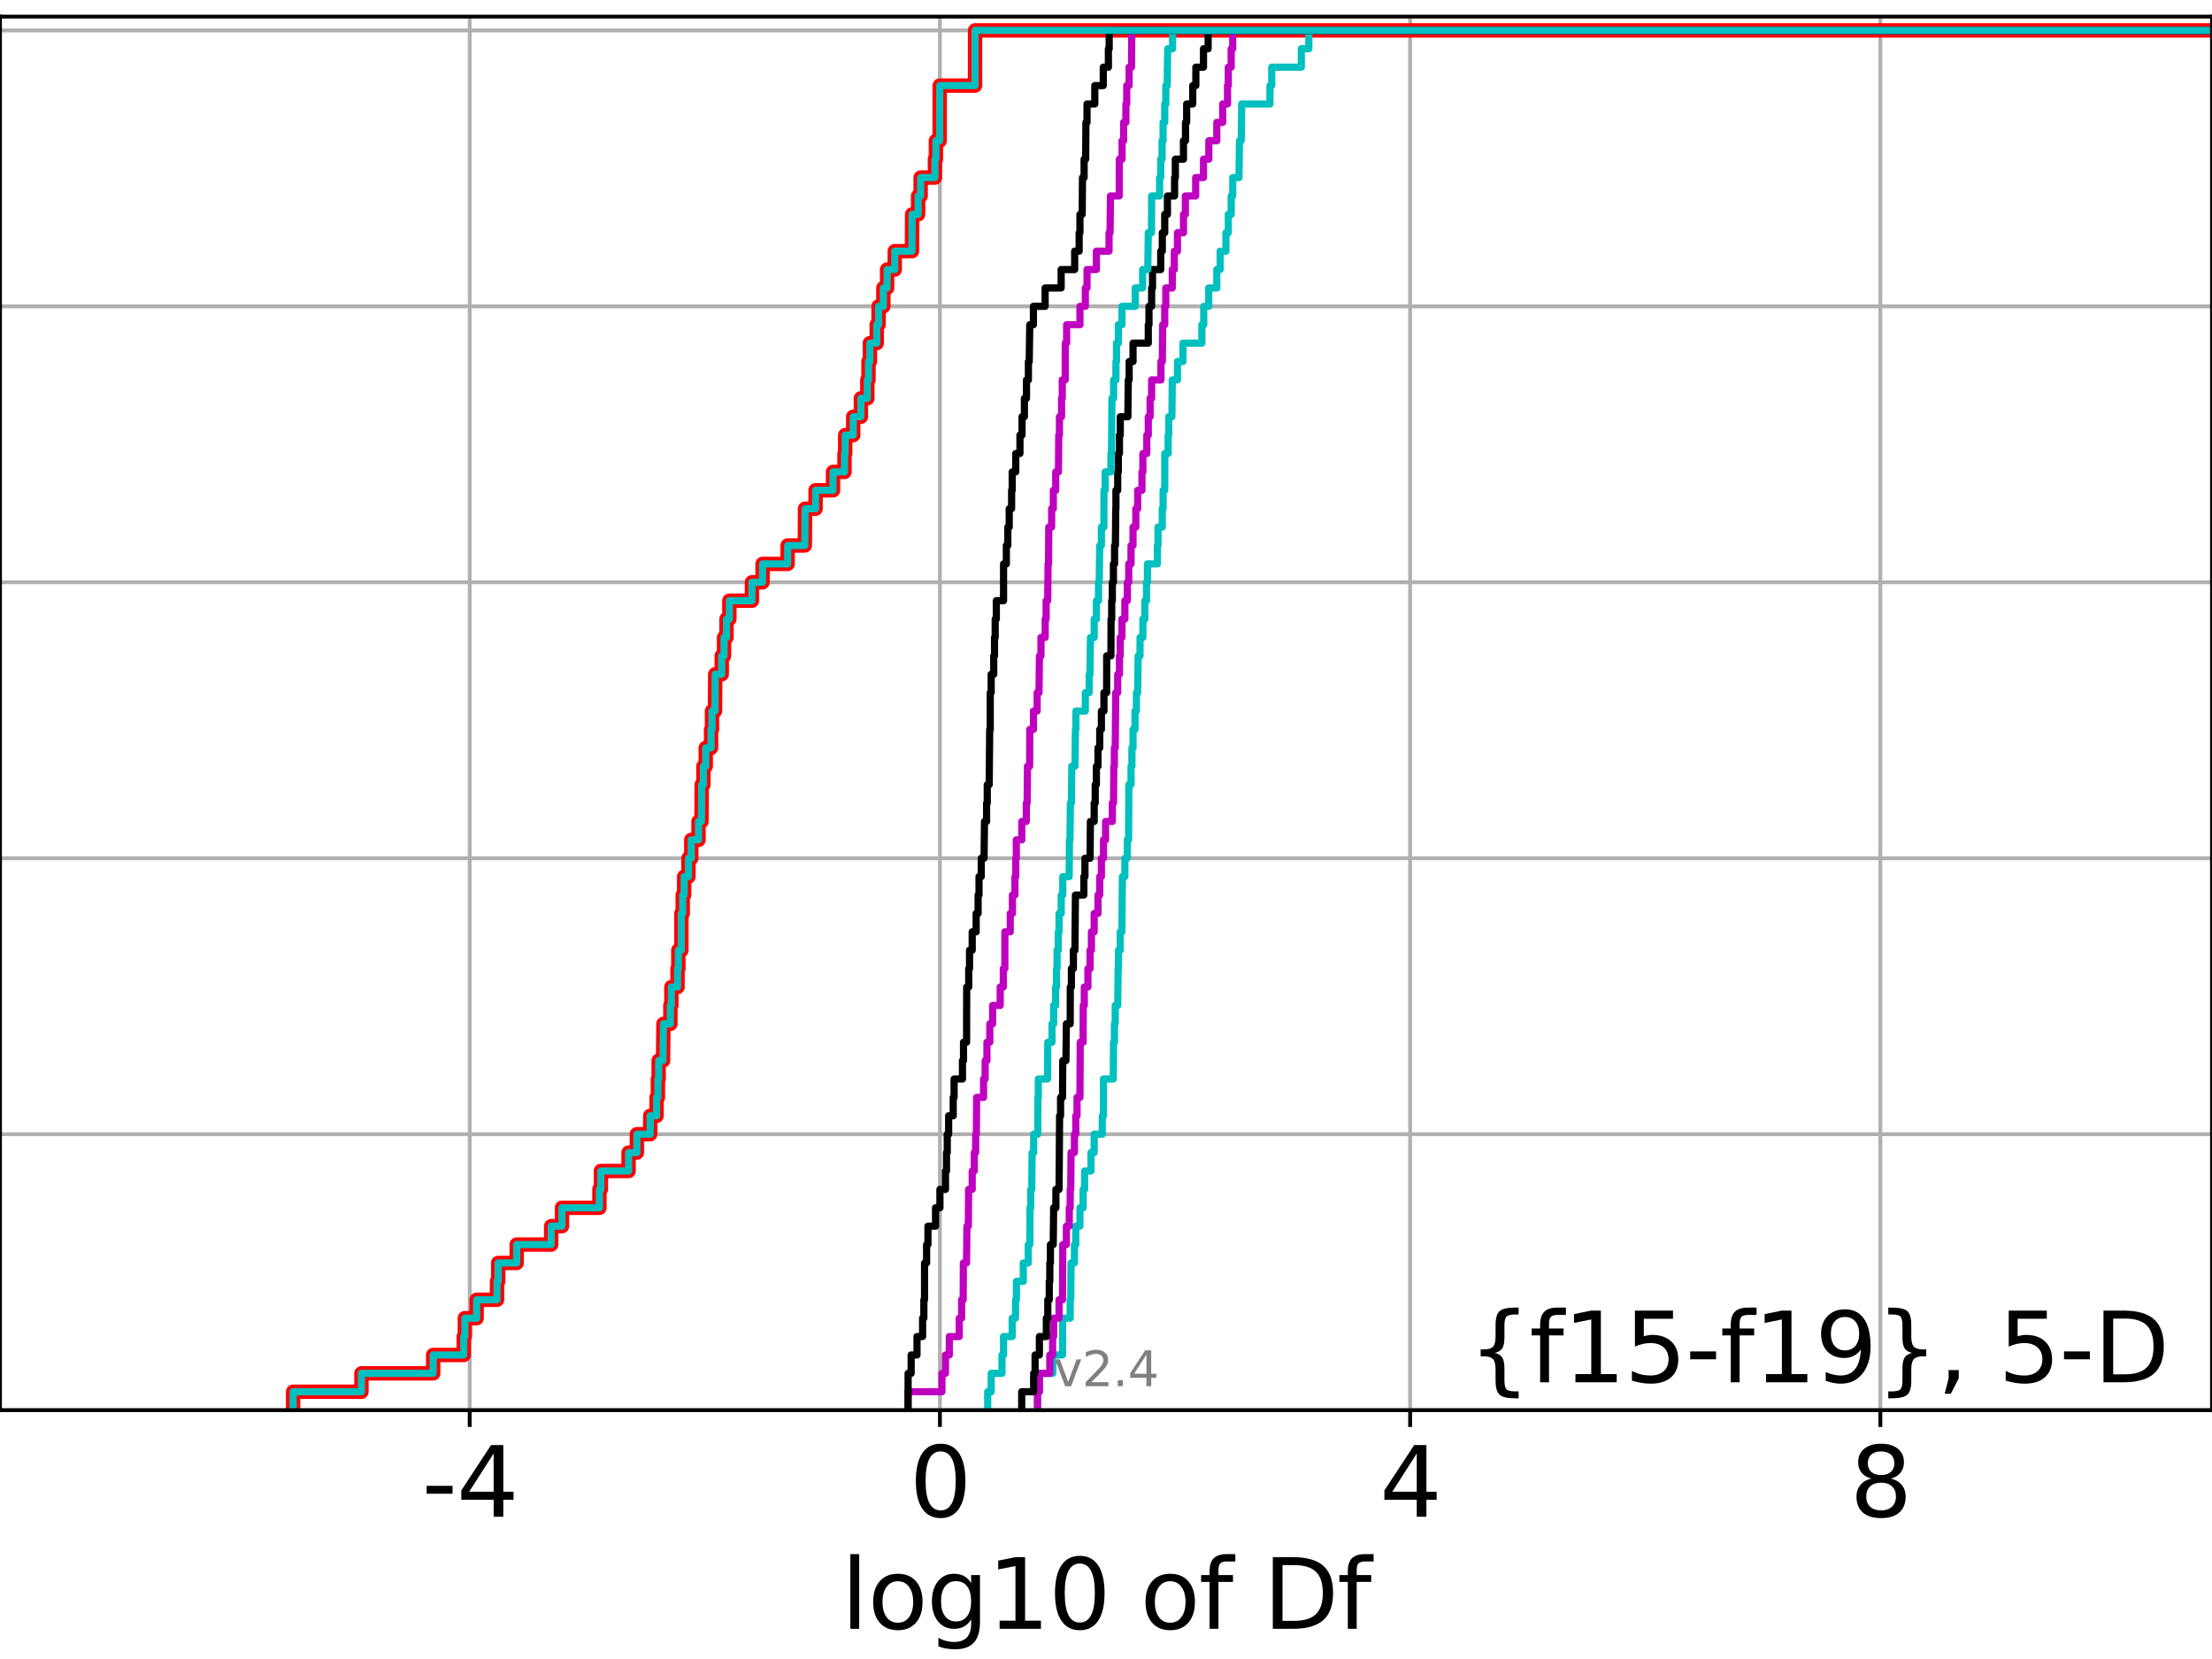 <?xml version="1.0" encoding="utf-8" standalone="no"?>
<!DOCTYPE svg PUBLIC "-//W3C//DTD SVG 1.1//EN"
  "http://www.w3.org/Graphics/SVG/1.1/DTD/svg11.dtd">
<svg height="345.6pt" version="1.1" viewBox="0 0 460.8 345.6" width="460.8pt" xmlns="http://www.w3.org/2000/svg" xmlns:xlink="http://www.w3.org/1999/xlink">
 <defs>
  <style type="text/css">*{stroke-linecap:butt;stroke-linejoin:round;}</style>
 </defs>
 <g id="figure_1">
  <g id="patch_1">
   <path d="M 0 345.6 
L 460.8 345.6 
L 460.8 0 
L 0 0 
z
" style="fill:#ffffff;"/>
  </g>
  <g id="axes_1">
   <g id="patch_2">
    <path d="M 0 293.76 
L 460.8 293.76 
L 460.8 3.456 
L 0 3.456 
z
" style="fill:#ffffff;"/>
   </g>
   <g id="matplotlib.axis_1">
    <g id="xtick_1">
     <g id="line2d_1">
      <path clip-path="url(#pd65e20fb3b)" d="M 97.848 293.76 
L 97.848 3.456 
" style="fill:none;stroke:#b0b0b0;stroke-linecap:square;stroke-width:0.8;"/>
     </g>
     <g id="line2d_2">
      <defs>
       <path d="M 0 0 
L 0 3.5 
" id="m8435de7c53" style="stroke:#000000;stroke-width:0.8;"/>
      </defs>
      <g>
       <use style="stroke:#000000;stroke-width:0.8;" x="97.848" xlink:href="#m8435de7c53" y="293.76"/>
      </g>
     </g>
     <g id="text_1">
      <!-- -4 -->
      <g transform="translate(87.878 315.957)scale(0.2 -0.2)">
       <defs>
        <path d="M 313 2009 
L 1997 2009 
L 1997 1497 
L 313 1497 
L 313 2009 
z
" id="DejaVuSans-2d" transform="scale(0.016)"/>
        <path d="M 2419 4116 
L 825 1625 
L 2419 1625 
L 2419 4116 
z
M 2253 4666 
L 3047 4666 
L 3047 1625 
L 3713 1625 
L 3713 1100 
L 3047 1100 
L 3047 0 
L 2419 0 
L 2419 1100 
L 313 1100 
L 313 1709 
L 2253 4666 
z
" id="DejaVuSans-34" transform="scale(0.016)"/>
       </defs>
       <use xlink:href="#DejaVuSans-2d"/>
       <use x="36.084" xlink:href="#DejaVuSans-34"/>
      </g>
     </g>
    </g>
    <g id="xtick_2">
     <g id="line2d_3">
      <path clip-path="url(#pd65e20fb3b)" d="M 195.803 293.76 
L 195.803 3.456 
" style="fill:none;stroke:#b0b0b0;stroke-linecap:square;stroke-width:0.8;"/>
     </g>
     <g id="line2d_4">
      <g>
       <use style="stroke:#000000;stroke-width:0.8;" x="195.803" xlink:href="#m8435de7c53" y="293.76"/>
      </g>
     </g>
     <g id="text_2">
      <!-- 0 -->
      <g transform="translate(189.44 315.957)scale(0.2 -0.2)">
       <defs>
        <path d="M 2034 4250 
Q 1547 4250 1301 3770 
Q 1056 3291 1056 2328 
Q 1056 1369 1301 889 
Q 1547 409 2034 409 
Q 2525 409 2770 889 
Q 3016 1369 3016 2328 
Q 3016 3291 2770 3770 
Q 2525 4250 2034 4250 
z
M 2034 4750 
Q 2819 4750 3233 4129 
Q 3647 3509 3647 2328 
Q 3647 1150 3233 529 
Q 2819 -91 2034 -91 
Q 1250 -91 836 529 
Q 422 1150 422 2328 
Q 422 3509 836 4129 
Q 1250 4750 2034 4750 
z
" id="DejaVuSans-30" transform="scale(0.016)"/>
       </defs>
       <use xlink:href="#DejaVuSans-30"/>
      </g>
     </g>
    </g>
    <g id="xtick_3">
     <g id="line2d_5">
      <path clip-path="url(#pd65e20fb3b)" d="M 293.757 293.76 
L 293.757 3.456 
" style="fill:none;stroke:#b0b0b0;stroke-linecap:square;stroke-width:0.8;"/>
     </g>
     <g id="line2d_6">
      <g>
       <use style="stroke:#000000;stroke-width:0.8;" x="293.757" xlink:href="#m8435de7c53" y="293.76"/>
      </g>
     </g>
     <g id="text_3">
      <!-- 4 -->
      <g transform="translate(287.394 315.957)scale(0.2 -0.2)">
       <use xlink:href="#DejaVuSans-34"/>
      </g>
     </g>
    </g>
    <g id="xtick_4">
     <g id="line2d_7">
      <path clip-path="url(#pd65e20fb3b)" d="M 391.711 293.76 
L 391.711 3.456 
" style="fill:none;stroke:#b0b0b0;stroke-linecap:square;stroke-width:0.8;"/>
     </g>
     <g id="line2d_8">
      <g>
       <use style="stroke:#000000;stroke-width:0.8;" x="391.711" xlink:href="#m8435de7c53" y="293.76"/>
      </g>
     </g>
     <g id="text_4">
      <!-- 8 -->
      <g transform="translate(385.349 315.957)scale(0.2 -0.2)">
       <defs>
        <path d="M 2034 2216 
Q 1584 2216 1326 1975 
Q 1069 1734 1069 1313 
Q 1069 891 1326 650 
Q 1584 409 2034 409 
Q 2484 409 2743 651 
Q 3003 894 3003 1313 
Q 3003 1734 2745 1975 
Q 2488 2216 2034 2216 
z
M 1403 2484 
Q 997 2584 770 2862 
Q 544 3141 544 3541 
Q 544 4100 942 4425 
Q 1341 4750 2034 4750 
Q 2731 4750 3128 4425 
Q 3525 4100 3525 3541 
Q 3525 3141 3298 2862 
Q 3072 2584 2669 2484 
Q 3125 2378 3379 2068 
Q 3634 1759 3634 1313 
Q 3634 634 3220 271 
Q 2806 -91 2034 -91 
Q 1263 -91 848 271 
Q 434 634 434 1313 
Q 434 1759 690 2068 
Q 947 2378 1403 2484 
z
M 1172 3481 
Q 1172 3119 1398 2916 
Q 1625 2713 2034 2713 
Q 2441 2713 2670 2916 
Q 2900 3119 2900 3481 
Q 2900 3844 2670 4047 
Q 2441 4250 2034 4250 
Q 1625 4250 1398 4047 
Q 1172 3844 1172 3481 
z
" id="DejaVuSans-38" transform="scale(0.016)"/>
       </defs>
       <use xlink:href="#DejaVuSans-38"/>
      </g>
     </g>
    </g>
    <g id="text_5">
     <!-- log10 of Df -->
     <g transform="translate(175.214 339.313)scale(0.2 -0.2)">
      <defs>
       <path d="M 603 4863 
L 1178 4863 
L 1178 0 
L 603 0 
L 603 4863 
z
" id="DejaVuSans-6c" transform="scale(0.016)"/>
       <path d="M 1959 3097 
Q 1497 3097 1228 2736 
Q 959 2375 959 1747 
Q 959 1119 1226 758 
Q 1494 397 1959 397 
Q 2419 397 2687 759 
Q 2956 1122 2956 1747 
Q 2956 2369 2687 2733 
Q 2419 3097 1959 3097 
z
M 1959 3584 
Q 2709 3584 3137 3096 
Q 3566 2609 3566 1747 
Q 3566 888 3137 398 
Q 2709 -91 1959 -91 
Q 1206 -91 779 398 
Q 353 888 353 1747 
Q 353 2609 779 3096 
Q 1206 3584 1959 3584 
z
" id="DejaVuSans-6f" transform="scale(0.016)"/>
       <path d="M 2906 1791 
Q 2906 2416 2648 2759 
Q 2391 3103 1925 3103 
Q 1463 3103 1205 2759 
Q 947 2416 947 1791 
Q 947 1169 1205 825 
Q 1463 481 1925 481 
Q 2391 481 2648 825 
Q 2906 1169 2906 1791 
z
M 3481 434 
Q 3481 -459 3084 -895 
Q 2688 -1331 1869 -1331 
Q 1566 -1331 1297 -1286 
Q 1028 -1241 775 -1147 
L 775 -588 
Q 1028 -725 1275 -790 
Q 1522 -856 1778 -856 
Q 2344 -856 2625 -561 
Q 2906 -266 2906 331 
L 2906 616 
Q 2728 306 2450 153 
Q 2172 0 1784 0 
Q 1141 0 747 490 
Q 353 981 353 1791 
Q 353 2603 747 3093 
Q 1141 3584 1784 3584 
Q 2172 3584 2450 3431 
Q 2728 3278 2906 2969 
L 2906 3500 
L 3481 3500 
L 3481 434 
z
" id="DejaVuSans-67" transform="scale(0.016)"/>
       <path d="M 794 531 
L 1825 531 
L 1825 4091 
L 703 3866 
L 703 4441 
L 1819 4666 
L 2450 4666 
L 2450 531 
L 3481 531 
L 3481 0 
L 794 0 
L 794 531 
z
" id="DejaVuSans-31" transform="scale(0.016)"/>
       <path id="DejaVuSans-20" transform="scale(0.016)"/>
       <path d="M 2375 4863 
L 2375 4384 
L 1825 4384 
Q 1516 4384 1395 4259 
Q 1275 4134 1275 3809 
L 1275 3500 
L 2222 3500 
L 2222 3053 
L 1275 3053 
L 1275 0 
L 697 0 
L 697 3053 
L 147 3053 
L 147 3500 
L 697 3500 
L 697 3744 
Q 697 4328 969 4595 
Q 1241 4863 1831 4863 
L 2375 4863 
z
" id="DejaVuSans-66" transform="scale(0.016)"/>
       <path d="M 1259 4147 
L 1259 519 
L 2022 519 
Q 2988 519 3436 956 
Q 3884 1394 3884 2338 
Q 3884 3275 3436 3711 
Q 2988 4147 2022 4147 
L 1259 4147 
z
M 628 4666 
L 1925 4666 
Q 3281 4666 3915 4102 
Q 4550 3538 4550 2338 
Q 4550 1131 3912 565 
Q 3275 0 1925 0 
L 628 0 
L 628 4666 
z
" id="DejaVuSans-44" transform="scale(0.016)"/>
      </defs>
      <use xlink:href="#DejaVuSans-6c"/>
      <use x="27.783" xlink:href="#DejaVuSans-6f"/>
      <use x="88.965" xlink:href="#DejaVuSans-67"/>
      <use x="152.441" xlink:href="#DejaVuSans-31"/>
      <use x="216.064" xlink:href="#DejaVuSans-30"/>
      <use x="279.688" xlink:href="#DejaVuSans-20"/>
      <use x="311.475" xlink:href="#DejaVuSans-6f"/>
      <use x="372.656" xlink:href="#DejaVuSans-66"/>
      <use x="407.861" xlink:href="#DejaVuSans-20"/>
      <use x="439.648" xlink:href="#DejaVuSans-44"/>
      <use x="516.65" xlink:href="#DejaVuSans-66"/>
     </g>
    </g>
   </g>
   <g id="matplotlib.axis_2">
    <g id="ytick_1">
     <g id="line2d_9">
      <path clip-path="url(#pd65e20fb3b)" d="M 0 293.76 
L 460.8 293.76 
" style="fill:none;stroke:#b0b0b0;stroke-linecap:square;stroke-width:0.8;"/>
     </g>
     <g id="line2d_10">
      <defs>
       <path d="M 0 0 
L -3.5 0 
" id="mbd4c5b53cb" style="stroke:#000000;stroke-width:0.8;"/>
      </defs>
      <g>
       <use style="stroke:#000000;stroke-width:0.8;" x="0" xlink:href="#mbd4c5b53cb" y="293.76"/>
      </g>
     </g>
    </g>
    <g id="ytick_2">
     <g id="line2d_11">
      <path clip-path="url(#pd65e20fb3b)" d="M 0 236.274 
L 460.8 236.274 
" style="fill:none;stroke:#b0b0b0;stroke-linecap:square;stroke-width:0.8;"/>
     </g>
     <g id="line2d_12">
      <g>
       <use style="stroke:#000000;stroke-width:0.8;" x="0" xlink:href="#mbd4c5b53cb" y="236.274"/>
      </g>
     </g>
    </g>
    <g id="ytick_3">
     <g id="line2d_13">
      <path clip-path="url(#pd65e20fb3b)" d="M 0 178.788 
L 460.8 178.788 
" style="fill:none;stroke:#b0b0b0;stroke-linecap:square;stroke-width:0.8;"/>
     </g>
     <g id="line2d_14">
      <g>
       <use style="stroke:#000000;stroke-width:0.8;" x="0" xlink:href="#mbd4c5b53cb" y="178.788"/>
      </g>
     </g>
    </g>
    <g id="ytick_4">
     <g id="line2d_15">
      <path clip-path="url(#pd65e20fb3b)" d="M 0 121.302 
L 460.8 121.302 
" style="fill:none;stroke:#b0b0b0;stroke-linecap:square;stroke-width:0.8;"/>
     </g>
     <g id="line2d_16">
      <g>
       <use style="stroke:#000000;stroke-width:0.8;" x="0" xlink:href="#mbd4c5b53cb" y="121.302"/>
      </g>
     </g>
    </g>
    <g id="ytick_5">
     <g id="line2d_17">
      <path clip-path="url(#pd65e20fb3b)" d="M 0 63.816 
L 460.8 63.816 
" style="fill:none;stroke:#b0b0b0;stroke-linecap:square;stroke-width:0.8;"/>
     </g>
     <g id="line2d_18">
      <g>
       <use style="stroke:#000000;stroke-width:0.8;" x="0" xlink:href="#mbd4c5b53cb" y="63.816"/>
      </g>
     </g>
    </g>
    <g id="ytick_6">
     <g id="line2d_19">
      <path clip-path="url(#pd65e20fb3b)" d="M 0 6.33 
L 460.8 6.33 
" style="fill:none;stroke:#b0b0b0;stroke-linecap:square;stroke-width:0.8;"/>
     </g>
     <g id="line2d_20">
      <g>
       <use style="stroke:#000000;stroke-width:0.8;" x="0" xlink:href="#mbd4c5b53cb" y="6.33"/>
      </g>
     </g>
    </g>
   </g>
   <g id="line2d_21">
    <path clip-path="url(#pd65e20fb3b)" d="M 61.062 293.76 
L 61.062 289.928 
L 75.293 289.928 
L 75.293 286.095 
L 90.239 286.095 
L 90.239 282.263 
L 96.607 282.263 
L 96.607 278.43 
L 96.839 278.43 
L 96.839 274.598 
L 99.293 274.598 
L 99.293 270.766 
L 103.542 270.766 
L 103.542 266.933 
L 103.782 266.933 
L 103.782 263.101 
L 107.636 263.101 
L 107.636 259.268 
L 114.825 259.268 
L 114.825 255.436 
L 117.066 255.436 
L 117.066 251.604 
L 124.871 251.604 
L 124.871 247.771 
L 125.177 247.771 
L 125.177 243.939 
L 130.944 243.939 
L 130.944 240.106 
L 132.672 240.106 
L 132.672 236.274 
L 135.455 236.274 
L 135.455 232.442 
L 136.776 232.442 
L 136.776 228.609 
L 137.053 228.609 
L 137.053 224.777 
L 137.211 224.777 
L 137.211 220.944 
L 138.121 220.944 
L 138.211 213.28 
L 139.651 213.28 
L 139.651 209.447 
L 139.859 209.447 
L 139.859 205.615 
L 141.142 205.615 
L 141.142 201.782 
L 141.312 201.782 
L 141.312 197.95 
L 141.947 197.95 
L 141.948 190.285 
L 142.226 190.285 
L 142.226 186.453 
L 142.52 186.453 
L 142.52 182.621 
L 143.422 182.621 
L 143.422 178.788 
L 144.005 178.788 
L 144.005 174.956 
L 145.515 174.956 
L 145.515 171.123 
L 146.129 171.123 
L 146.179 163.459 
L 146.539 163.459 
L 146.539 159.626 
L 147.016 159.626 
L 147.016 155.794 
L 148.13 155.794 
L 148.13 151.961 
L 148.323 151.961 
L 148.323 148.129 
L 148.943 148.129 
L 148.993 140.464 
L 150.349 140.464 
L 150.349 136.632 
L 150.836 136.632 
L 150.836 132.799 
L 151.347 132.799 
L 151.347 128.967 
L 151.94 128.967 
L 151.94 125.135 
L 156.645 125.135 
L 156.645 121.302 
L 158.854 121.302 
L 158.854 117.47 
L 164.079 117.47 
L 164.079 113.637 
L 167.66 113.637 
L 167.708 105.973 
L 169.898 105.973 
L 169.898 102.14 
L 173.534 102.14 
L 173.534 98.308 
L 175.928 98.308 
L 175.928 94.475 
L 176.068 94.475 
L 176.068 90.643 
L 177.741 90.643 
L 177.741 86.811 
L 179.338 86.811 
L 179.338 82.978 
L 180.682 82.978 
L 180.682 79.146 
L 180.924 79.146 
L 180.924 75.313 
L 181.214 75.313 
L 181.214 71.481 
L 182.637 71.481 
L 182.637 67.649 
L 183.021 67.649 
L 183.021 63.816 
L 184.021 63.816 
L 184.021 59.984 
L 184.8 59.984 
L 184.8 56.151 
L 186.394 56.151 
L 186.394 52.319 
L 189.979 52.319 
L 190.013 44.654 
L 191.26 44.654 
L 191.26 40.822 
L 191.788 40.822 
L 191.788 36.989 
L 194.766 36.989 
L 194.766 33.157 
L 194.968 33.157 
L 194.968 29.325 
L 195.749 29.325 
L 195.76 17.827 
L 203.121 17.827 
L 203.126 6.33 
L 203.126 6.33 
L 460.8 6.33 
L 460.8 6.33 
" style="fill:none;stroke:#ff0000;stroke-linecap:square;stroke-width:3;"/>
   </g>
   <g id="line2d_22">
    <path clip-path="url(#pd65e20fb3b)" d="M 216.133 293.76 
L 216.133 289.928 
L 216.525 289.928 
L 216.525 286.095 
L 219.319 286.095 
L 219.319 282.263 
L 221.339 282.263 
L 221.375 274.598 
L 222.941 274.598 
L 222.941 270.766 
L 223.056 270.766 
L 223.12 263.101 
L 223.823 263.101 
L 223.823 259.268 
L 224.103 259.268 
L 224.103 255.436 
L 224.97 255.436 
L 224.97 251.604 
L 225.63 251.604 
L 225.63 247.771 
L 225.943 247.771 
L 225.943 243.939 
L 227.273 243.939 
L 227.273 240.106 
L 227.938 240.106 
L 227.938 236.274 
L 229.623 236.274 
L 229.623 232.442 
L 229.868 232.442 
L 229.879 224.777 
L 231.918 224.777 
L 231.966 217.112 
L 232.16 217.112 
L 232.16 213.28 
L 232.321 213.28 
L 232.321 209.447 
L 232.839 209.447 
L 232.931 201.782 
L 232.996 201.782 
L 232.996 197.95 
L 233.36 197.95 
L 233.36 194.118 
L 233.706 194.118 
L 233.81 182.621 
L 234.331 182.621 
L 234.331 178.788 
L 234.835 178.788 
L 234.835 174.956 
L 235.103 174.956 
L 235.163 163.459 
L 235.614 163.459 
L 235.614 159.626 
L 235.801 159.626 
L 235.801 155.794 
L 236.032 155.794 
L 236.032 151.961 
L 236.44 151.961 
L 236.44 148.129 
L 236.738 148.129 
L 236.738 144.297 
L 236.996 144.297 
L 237.1 136.632 
L 237.488 136.632 
L 237.488 132.799 
L 238.082 132.799 
L 238.082 128.967 
L 238.493 128.967 
L 238.493 125.135 
L 238.842 125.135 
L 238.842 121.302 
L 239.035 121.302 
L 239.035 117.47 
L 241.096 117.47 
L 241.096 113.637 
L 241.235 113.637 
L 241.235 109.805 
L 242.123 109.805 
L 242.123 105.973 
L 242.295 105.973 
L 242.295 102.14 
L 242.635 102.14 
L 242.654 94.475 
L 243.35 94.475 
L 243.35 90.643 
L 243.475 90.643 
L 243.475 86.811 
L 244.131 86.811 
L 244.207 79.146 
L 245.286 79.146 
L 245.286 75.313 
L 246.426 75.313 
L 246.426 71.481 
L 250.373 71.481 
L 250.373 67.649 
L 250.762 67.649 
L 250.762 63.816 
L 251.801 63.816 
L 251.801 59.984 
L 253.486 59.984 
L 253.486 56.151 
L 254.175 56.151 
L 254.175 52.319 
L 255.388 52.319 
L 255.388 48.487 
L 255.877 48.487 
L 255.877 44.654 
L 256.479 44.654 
L 256.479 40.822 
L 256.803 40.822 
L 256.803 36.989 
L 258.1 36.989 
L 258.201 29.325 
L 258.569 29.325 
L 258.675 21.66 
L 264.557 21.66 
L 264.557 17.827 
L 264.927 17.827 
L 264.927 13.995 
L 271.088 13.995 
L 271.088 10.163 
L 272.653 10.163 
L 272.653 6.33 
L 272.653 6.33 
L 460.8 6.33 
L 460.8 6.33 
" style="fill:none;stroke:#00bfbf;stroke-linecap:square;stroke-width:1.5;"/>
   </g>
   <g id="line2d_23">
    <path clip-path="url(#pd65e20fb3b)" d="M 216.133 293.76 
L 216.133 289.928 
L 216.525 289.928 
L 216.525 286.095 
L 218.695 286.095 
L 218.695 282.263 
L 219.277 282.263 
L 219.277 278.43 
L 219.494 278.43 
L 219.494 274.598 
L 220.624 274.598 
L 220.624 270.766 
L 221.339 270.766 
L 221.398 259.268 
L 222.147 259.268 
L 222.147 255.436 
L 222.748 255.436 
L 222.748 251.604 
L 222.941 251.604 
L 222.941 247.771 
L 223.056 247.771 
L 223.12 240.106 
L 223.823 240.106 
L 223.823 236.274 
L 224.103 236.274 
L 224.103 232.442 
L 224.365 232.442 
L 224.365 228.609 
L 224.97 228.609 
L 225.029 217.112 
L 225.63 217.112 
L 225.662 209.447 
L 225.879 209.447 
L 225.879 205.615 
L 226.629 205.615 
L 226.629 201.782 
L 227.079 201.782 
L 227.079 197.95 
L 227.363 197.95 
L 227.363 194.118 
L 227.938 194.118 
L 227.938 190.285 
L 228.733 190.285 
L 228.733 186.453 
L 229.094 186.453 
L 229.094 182.621 
L 229.442 182.621 
L 229.442 178.788 
L 229.879 178.788 
L 229.879 174.956 
L 230.311 174.956 
L 230.311 171.123 
L 231.719 171.123 
L 231.719 167.291 
L 231.966 167.291 
L 232.028 159.626 
L 232.138 159.626 
L 232.138 155.794 
L 232.321 155.794 
L 232.429 144.297 
L 232.839 144.297 
L 232.839 140.464 
L 233.204 140.464 
L 233.204 136.632 
L 233.36 136.632 
L 233.36 132.799 
L 233.722 132.799 
L 233.722 128.967 
L 234.331 128.967 
L 234.331 125.135 
L 234.842 125.135 
L 234.842 121.302 
L 235.134 121.302 
L 235.134 117.47 
L 235.614 117.47 
L 235.614 113.637 
L 236.032 113.637 
L 236.032 109.805 
L 236.613 109.805 
L 236.613 105.973 
L 236.996 105.973 
L 236.996 102.14 
L 237.89 102.14 
L 237.89 98.308 
L 238.082 98.308 
L 238.082 94.475 
L 238.9 94.475 
L 238.9 90.643 
L 239.209 90.643 
L 239.209 86.811 
L 239.586 86.811 
L 239.586 82.978 
L 239.904 82.978 
L 239.904 79.146 
L 241.844 79.146 
L 241.844 75.313 
L 242.132 75.313 
L 242.215 67.649 
L 242.635 67.649 
L 242.635 63.816 
L 242.857 63.816 
L 242.857 59.984 
L 244.207 59.984 
L 244.207 56.151 
L 244.63 56.151 
L 244.63 52.319 
L 245.286 52.319 
L 245.286 48.487 
L 246.538 48.487 
L 246.538 44.654 
L 246.932 44.654 
L 246.932 40.822 
L 249.081 40.822 
L 249.081 36.989 
L 250.709 36.989 
L 250.709 33.157 
L 251.823 33.157 
L 251.823 29.325 
L 253.486 29.325 
L 253.486 25.492 
L 254.709 25.492 
L 254.709 21.66 
L 255.714 21.66 
L 255.714 17.827 
L 255.877 17.827 
L 255.877 13.995 
L 256.479 13.995 
L 256.479 10.163 
L 256.803 10.163 
L 256.803 6.33 
L 256.803 6.33 
L 460.8 6.33 
L 460.8 6.33 
" style="fill:none;stroke:#bf00bf;stroke-linecap:square;stroke-width:1.5;"/>
   </g>
   <g id="line2d_24">
    <path clip-path="url(#pd65e20fb3b)" d="M 212.838 293.76 
L 212.838 289.928 
L 215.331 289.928 
L 215.331 286.095 
L 215.627 286.095 
L 215.627 282.263 
L 216.525 282.263 
L 216.525 278.43 
L 217.977 278.43 
L 217.977 274.598 
L 218.275 274.598 
L 218.275 270.766 
L 218.578 270.766 
L 218.578 266.933 
L 218.695 266.933 
L 218.695 263.101 
L 218.821 263.101 
L 218.821 259.268 
L 219.405 259.268 
L 219.494 251.604 
L 219.963 251.604 
L 219.963 247.771 
L 220.624 247.771 
L 220.732 232.442 
L 220.935 232.442 
L 220.935 228.609 
L 221.339 228.609 
L 221.398 220.944 
L 222.051 220.944 
L 222.147 213.28 
L 222.941 213.28 
L 222.966 205.615 
L 223.193 205.615 
L 223.193 201.782 
L 223.61 201.782 
L 223.61 197.95 
L 223.928 197.95 
L 224.031 186.453 
L 225.786 186.453 
L 225.786 182.621 
L 226.016 182.621 
L 226.016 178.788 
L 227.079 178.788 
L 227.15 171.123 
L 227.938 171.123 
L 227.938 167.291 
L 228.153 167.291 
L 228.153 163.459 
L 228.4 163.459 
L 228.4 159.626 
L 228.733 159.626 
L 228.733 155.794 
L 229.094 155.794 
L 229.094 151.961 
L 229.442 151.961 
L 229.442 148.129 
L 229.972 148.129 
L 229.972 144.297 
L 230.535 144.297 
L 230.544 136.632 
L 231.424 136.632 
L 231.459 128.967 
L 231.588 128.967 
L 231.588 125.135 
L 231.719 125.135 
L 231.719 121.302 
L 231.948 121.302 
L 231.948 117.47 
L 232.187 117.47 
L 232.187 113.637 
L 232.36 113.637 
L 232.429 105.973 
L 232.471 105.973 
L 232.471 102.14 
L 232.839 102.14 
L 232.839 98.308 
L 232.97 98.308 
L 232.97 94.475 
L 233.204 94.475 
L 233.204 90.643 
L 233.374 90.643 
L 233.374 86.811 
L 234.953 86.811 
L 235.042 79.146 
L 235.221 79.146 
L 235.221 75.313 
L 236.032 75.313 
L 236.032 71.481 
L 239.209 71.481 
L 239.209 67.649 
L 239.355 67.649 
L 239.355 63.816 
L 239.904 63.816 
L 239.904 59.984 
L 240.089 59.984 
L 240.089 56.151 
L 241.798 56.151 
L 241.798 52.319 
L 242.132 52.319 
L 242.132 48.487 
L 242.635 48.487 
L 242.635 44.654 
L 243.198 44.654 
L 243.198 40.822 
L 244.689 40.822 
L 244.689 36.989 
L 244.846 36.989 
L 244.846 33.157 
L 246.538 33.157 
L 246.538 29.325 
L 246.967 29.325 
L 246.967 25.492 
L 247.203 25.492 
L 247.203 21.66 
L 248.468 21.66 
L 248.468 17.827 
L 249.118 17.827 
L 249.118 13.995 
L 250.709 13.995 
L 250.709 10.163 
L 251.674 10.163 
L 251.674 6.33 
L 251.674 6.33 
L 460.8 6.33 
L 460.8 6.33 
" style="fill:none;stroke:#000000;stroke-linecap:square;stroke-width:1.5;"/>
   </g>
   <g id="line2d_25">
    <path clip-path="url(#pd65e20fb3b)" d="M 205.755 293.76 
L 205.755 289.928 
L 206.482 289.928 
L 206.482 286.095 
L 208.731 286.095 
L 208.731 282.263 
L 209.056 282.263 
L 209.056 278.43 
L 210.855 278.43 
L 210.855 274.598 
L 211.551 274.598 
L 211.551 270.766 
L 211.74 270.766 
L 211.74 266.933 
L 213.169 266.933 
L 213.169 263.101 
L 214.202 263.101 
L 214.202 259.268 
L 214.537 259.268 
L 214.561 251.604 
L 214.719 251.604 
L 214.719 247.771 
L 214.939 247.771 
L 215.007 240.106 
L 215.331 240.106 
L 215.331 236.274 
L 216.178 236.274 
L 216.211 228.609 
L 216.297 228.609 
L 216.297 224.777 
L 218.21 224.777 
L 218.275 217.112 
L 219.15 217.112 
L 219.15 213.28 
L 219.494 213.28 
L 219.494 209.447 
L 219.902 209.447 
L 219.902 205.615 
L 220.085 205.615 
L 220.085 201.782 
L 220.206 201.782 
L 220.206 197.95 
L 220.461 197.95 
L 220.461 194.118 
L 220.624 194.118 
L 220.624 190.285 
L 221.074 190.285 
L 221.074 186.453 
L 221.398 186.453 
L 221.398 182.621 
L 222.724 182.621 
L 222.787 174.956 
L 222.892 174.956 
L 222.98 167.291 
L 223.193 167.291 
L 223.273 159.626 
L 223.935 159.626 
L 224.031 151.961 
L 224.127 151.961 
L 224.127 148.129 
L 226.094 148.129 
L 226.094 144.297 
L 226.901 144.297 
L 226.901 140.464 
L 227.058 140.464 
L 227.168 132.799 
L 227.938 132.799 
L 227.938 128.967 
L 228.4 128.967 
L 228.4 125.135 
L 228.842 125.135 
L 228.842 121.302 
L 228.983 121.302 
L 229.094 113.637 
L 229.442 113.637 
L 229.442 109.805 
L 229.961 109.805 
L 229.972 102.14 
L 230.226 102.14 
L 230.226 98.308 
L 231.424 98.308 
L 231.424 94.475 
L 231.547 94.475 
L 231.637 82.978 
L 231.982 82.978 
L 231.982 79.146 
L 232.471 79.146 
L 232.471 75.313 
L 232.596 75.313 
L 232.596 71.481 
L 232.97 71.481 
L 232.97 67.649 
L 233.72 67.649 
L 233.72 63.816 
L 236.483 63.816 
L 236.483 59.984 
L 238.031 59.984 
L 238.031 56.151 
L 239.103 56.151 
L 239.209 48.487 
L 239.877 48.487 
L 239.904 40.822 
L 241.564 40.822 
L 241.564 36.989 
L 241.798 36.989 
L 241.798 33.157 
L 242.086 33.157 
L 242.086 29.325 
L 242.289 29.325 
L 242.289 25.492 
L 242.635 25.492 
L 242.635 21.66 
L 242.861 21.66 
L 242.861 17.827 
L 243.152 17.827 
L 243.25 10.163 
L 244.269 10.163 
L 244.269 6.33 
L 244.269 6.33 
L 460.8 6.33 
L 460.8 6.33 
" style="fill:none;stroke:#00bfbf;stroke-linecap:square;stroke-width:1.5;"/>
   </g>
   <g id="line2d_26">
    <path clip-path="url(#pd65e20fb3b)" d="M 189.162 293.76 
L 189.162 289.928 
L 196.226 289.928 
L 196.226 286.095 
L 196.961 286.095 
L 196.961 282.263 
L 197.758 282.263 
L 197.758 278.43 
L 199.823 278.43 
L 199.823 274.598 
L 200.324 274.598 
L 200.324 270.766 
L 200.65 270.766 
L 200.685 263.101 
L 201.351 263.101 
L 201.424 255.436 
L 201.719 255.436 
L 201.781 247.771 
L 202.529 247.771 
L 202.529 243.939 
L 202.958 243.939 
L 202.958 240.106 
L 203.252 240.106 
L 203.252 236.274 
L 203.397 236.274 
L 203.447 228.609 
L 204.889 228.609 
L 204.889 224.777 
L 205.224 224.777 
L 205.224 220.944 
L 205.598 220.944 
L 205.598 217.112 
L 206.192 217.112 
L 206.192 213.28 
L 206.791 213.28 
L 206.791 209.447 
L 208.361 209.447 
L 208.361 205.615 
L 209.012 205.615 
L 209.012 201.782 
L 209.33 201.782 
L 209.335 194.118 
L 210.453 194.118 
L 210.453 190.285 
L 210.909 190.285 
L 210.909 186.453 
L 211.43 186.453 
L 211.43 182.621 
L 211.602 182.621 
L 211.602 178.788 
L 211.714 178.788 
L 211.714 174.956 
L 212.862 174.956 
L 212.862 171.123 
L 213.802 171.123 
L 213.802 167.291 
L 213.972 167.291 
L 214.044 159.626 
L 214.493 159.626 
L 214.518 151.961 
L 215.283 151.961 
L 215.283 148.129 
L 216.052 148.129 
L 216.052 144.297 
L 216.444 144.297 
L 216.532 136.632 
L 216.856 136.632 
L 216.856 132.799 
L 217.731 132.799 
L 217.731 128.967 
L 217.93 128.967 
L 217.93 125.135 
L 218.261 125.135 
L 218.332 117.47 
L 218.424 117.47 
L 218.481 109.805 
L 219.075 109.805 
L 219.075 105.973 
L 219.428 105.973 
L 219.428 102.14 
L 219.926 102.14 
L 219.926 98.308 
L 220.494 98.308 
L 220.556 90.643 
L 220.703 90.643 
L 220.703 86.811 
L 221.138 86.811 
L 221.138 82.978 
L 221.288 82.978 
L 221.288 79.146 
L 221.904 79.146 
L 221.907 71.481 
L 222.199 71.481 
L 222.199 67.649 
L 224.973 67.649 
L 224.973 63.816 
L 226.094 63.816 
L 226.094 59.984 
L 226.448 59.984 
L 226.448 56.151 
L 228.4 56.151 
L 228.4 52.319 
L 231.033 52.319 
L 231.033 48.487 
L 231.245 48.487 
L 231.331 40.822 
L 233.15 40.822 
L 233.171 33.157 
L 233.746 33.157 
L 233.746 29.325 
L 234.075 29.325 
L 234.075 25.492 
L 234.546 25.492 
L 234.546 21.66 
L 234.717 21.66 
L 234.717 17.827 
L 235.212 17.827 
L 235.212 13.995 
L 235.712 13.995 
L 235.774 6.33 
L 235.774 6.33 
L 460.8 6.33 
L 460.8 6.33 
" style="fill:none;stroke:#bf00bf;stroke-linecap:square;stroke-width:1.5;"/>
   </g>
   <g id="line2d_27">
    <path clip-path="url(#pd65e20fb3b)" d="M 189.162 293.76 
L 189.176 286.095 
L 189.813 286.095 
L 189.813 282.263 
L 191.026 282.263 
L 191.026 278.43 
L 192.194 278.43 
L 192.194 274.598 
L 192.458 274.598 
L 192.458 270.766 
L 192.598 270.766 
L 192.604 263.101 
L 193.027 263.101 
L 193.027 259.268 
L 193.311 259.268 
L 193.311 255.436 
L 194.894 255.436 
L 194.894 251.604 
L 195.803 251.604 
L 195.803 247.771 
L 196.961 247.771 
L 196.961 243.939 
L 197.176 243.939 
L 197.176 240.106 
L 197.331 240.106 
L 197.331 236.274 
L 197.619 236.274 
L 197.619 232.442 
L 198.574 232.442 
L 198.574 228.609 
L 198.758 228.609 
L 198.758 224.777 
L 200.5 224.777 
L 200.5 220.944 
L 200.718 220.944 
L 200.718 217.112 
L 201.356 217.112 
L 201.38 205.615 
L 201.804 205.615 
L 201.804 201.782 
L 201.973 201.782 
L 201.973 197.95 
L 202.529 197.95 
L 202.529 194.118 
L 203.351 194.118 
L 203.351 190.285 
L 203.758 190.285 
L 203.758 186.453 
L 203.947 186.453 
L 203.947 182.621 
L 204.413 182.621 
L 204.413 178.788 
L 204.997 178.788 
L 205.089 171.123 
L 205.527 171.123 
L 205.527 167.291 
L 205.666 167.291 
L 205.666 163.459 
L 206.069 163.459 
L 206.17 151.961 
L 206.285 151.961 
L 206.29 144.297 
L 206.48 144.297 
L 206.48 140.464 
L 207.014 140.464 
L 207.014 136.632 
L 207.177 136.632 
L 207.177 132.799 
L 207.316 132.799 
L 207.316 128.967 
L 207.552 128.967 
L 207.552 125.135 
L 209.056 125.135 
L 209.061 117.47 
L 209.642 117.47 
L 209.642 113.637 
L 209.947 113.637 
L 209.947 109.805 
L 210.24 109.805 
L 210.24 105.973 
L 210.735 105.973 
L 210.735 102.14 
L 210.86 102.14 
L 210.86 98.308 
L 211.602 98.308 
L 211.602 94.475 
L 212.474 94.475 
L 212.474 90.643 
L 212.912 90.643 
L 212.912 86.811 
L 213.403 86.811 
L 213.403 82.978 
L 213.836 82.978 
L 213.836 79.146 
L 214.235 79.146 
L 214.235 75.313 
L 214.409 75.313 
L 214.516 67.649 
L 215.279 67.649 
L 215.279 63.816 
L 217.718 63.816 
L 217.718 59.984 
L 221.056 59.984 
L 221.056 56.151 
L 223.873 56.151 
L 223.873 52.319 
L 224.808 52.319 
L 224.808 48.487 
L 224.973 48.487 
L 224.973 44.654 
L 225.439 44.654 
L 225.505 36.989 
L 225.841 36.989 
L 225.841 33.157 
L 226.168 33.157 
L 226.216 25.492 
L 226.448 25.492 
L 226.448 21.66 
L 228.063 21.66 
L 228.063 17.827 
L 229.83 17.827 
L 229.83 13.995 
L 230.9 13.995 
L 230.9 10.163 
L 231.064 10.163 
L 231.064 6.33 
L 231.064 6.33 
L 460.8 6.33 
L 460.8 6.33 
" style="fill:none;stroke:#000000;stroke-linecap:square;stroke-width:1.5;"/>
   </g>
   <g id="line2d_28">
    <path clip-path="url(#pd65e20fb3b)" d="M 61.062 293.76 
L 61.062 289.928 
L 75.293 289.928 
L 75.293 286.095 
L 90.239 286.095 
L 90.239 282.263 
L 96.607 282.263 
L 96.607 278.43 
L 96.839 278.43 
L 96.839 274.598 
L 99.293 274.598 
L 99.293 270.766 
L 103.542 270.766 
L 103.542 266.933 
L 103.782 266.933 
L 103.782 263.101 
L 107.636 263.101 
L 107.636 259.268 
L 114.825 259.268 
L 114.825 255.436 
L 117.066 255.436 
L 117.066 251.604 
L 124.871 251.604 
L 124.871 247.771 
L 125.177 247.771 
L 125.177 243.939 
L 130.944 243.939 
L 130.944 240.106 
L 132.672 240.106 
L 132.672 236.274 
L 135.455 236.274 
L 135.455 232.442 
L 136.776 232.442 
L 136.776 228.609 
L 137.053 228.609 
L 137.053 224.777 
L 137.211 224.777 
L 137.211 220.944 
L 138.121 220.944 
L 138.211 213.28 
L 139.651 213.28 
L 139.651 209.447 
L 139.859 209.447 
L 139.859 205.615 
L 141.142 205.615 
L 141.142 201.782 
L 141.312 201.782 
L 141.312 197.95 
L 141.947 197.95 
L 141.948 190.285 
L 142.226 190.285 
L 142.226 186.453 
L 142.52 186.453 
L 142.52 182.621 
L 143.422 182.621 
L 143.422 178.788 
L 144.005 178.788 
L 144.005 174.956 
L 145.515 174.956 
L 145.515 171.123 
L 146.129 171.123 
L 146.179 163.459 
L 146.539 163.459 
L 146.539 159.626 
L 147.016 159.626 
L 147.016 155.794 
L 148.13 155.794 
L 148.13 151.961 
L 148.323 151.961 
L 148.323 148.129 
L 148.943 148.129 
L 148.993 140.464 
L 150.349 140.464 
L 150.349 136.632 
L 150.836 136.632 
L 150.836 132.799 
L 151.347 132.799 
L 151.347 128.967 
L 151.94 128.967 
L 151.94 125.135 
L 156.645 125.135 
L 156.645 121.302 
L 158.854 121.302 
L 158.854 117.47 
L 164.079 117.47 
L 164.079 113.637 
L 167.66 113.637 
L 167.708 105.973 
L 169.898 105.973 
L 169.898 102.14 
L 173.534 102.14 
L 173.534 98.308 
L 175.928 98.308 
L 175.928 94.475 
L 176.068 94.475 
L 176.068 90.643 
L 177.741 90.643 
L 177.741 86.811 
L 179.338 86.811 
L 179.338 82.978 
L 180.682 82.978 
L 180.682 79.146 
L 180.924 79.146 
L 180.924 75.313 
L 181.214 75.313 
L 181.214 71.481 
L 182.637 71.481 
L 182.637 67.649 
L 183.021 67.649 
L 183.021 63.816 
L 184.021 63.816 
L 184.021 59.984 
L 184.8 59.984 
L 184.8 56.151 
L 186.394 56.151 
L 186.394 52.319 
L 189.979 52.319 
L 190.013 44.654 
L 191.26 44.654 
L 191.26 40.822 
L 191.788 40.822 
L 191.788 36.989 
L 194.766 36.989 
L 194.766 33.157 
L 194.968 33.157 
L 194.968 29.325 
L 195.749 29.325 
L 195.76 17.827 
L 203.121 17.827 
L 203.126 6.33 
L 203.126 6.33 
L 460.8 6.33 
L 460.8 6.33 
" style="fill:none;stroke:#00bfbf;stroke-linecap:square;stroke-width:1.5;"/>
   </g>
   <g id="patch_3">
    <path d="M 0 293.76 
L 0 3.456 
" style="fill:none;stroke:#000000;stroke-linecap:square;stroke-linejoin:miter;stroke-width:0.8;"/>
   </g>
   <g id="patch_4">
    <path d="M 460.8 293.76 
L 460.8 3.456 
" style="fill:none;stroke:#000000;stroke-linecap:square;stroke-linejoin:miter;stroke-width:0.8;"/>
   </g>
   <g id="patch_5">
    <path d="M 0 293.76 
L 460.8 293.76 
" style="fill:none;stroke:#000000;stroke-linecap:square;stroke-linejoin:miter;stroke-width:0.8;"/>
   </g>
   <g id="patch_6">
    <path d="M 0 3.456 
L 460.8 3.456 
" style="fill:none;stroke:#000000;stroke-linecap:square;stroke-linejoin:miter;stroke-width:0.8;"/>
   </g>
   <g id="text_6">
    <!-- {f15-f19}, 5-D -->
    <g transform="translate(305.884 287.954)scale(0.2 -0.2)">
     <defs>
      <path d="M 3272 -594 
L 3272 -1044 
L 3078 -1044 
Q 2300 -1044 2036 -812 
Q 1772 -581 1772 109 
L 1772 856 
Q 1772 1328 1603 1509 
Q 1434 1691 991 1691 
L 800 1691 
L 800 2138 
L 991 2138 
Q 1438 2138 1605 2317 
Q 1772 2497 1772 2963 
L 1772 3713 
Q 1772 4403 2036 4633 
Q 2300 4863 3078 4863 
L 3272 4863 
L 3272 4416 
L 3059 4416 
Q 2619 4416 2484 4278 
Q 2350 4141 2350 3700 
L 2350 2925 
Q 2350 2434 2208 2212 
Q 2066 1991 1722 1913 
Q 2069 1828 2209 1606 
Q 2350 1384 2350 897 
L 2350 122 
Q 2350 -319 2484 -456 
Q 2619 -594 3059 -594 
L 3272 -594 
z
" id="DejaVuSans-7b" transform="scale(0.016)"/>
      <path d="M 691 4666 
L 3169 4666 
L 3169 4134 
L 1269 4134 
L 1269 2991 
Q 1406 3038 1543 3061 
Q 1681 3084 1819 3084 
Q 2600 3084 3056 2656 
Q 3513 2228 3513 1497 
Q 3513 744 3044 326 
Q 2575 -91 1722 -91 
Q 1428 -91 1123 -41 
Q 819 9 494 109 
L 494 744 
Q 775 591 1075 516 
Q 1375 441 1709 441 
Q 2250 441 2565 725 
Q 2881 1009 2881 1497 
Q 2881 1984 2565 2268 
Q 2250 2553 1709 2553 
Q 1456 2553 1204 2497 
Q 953 2441 691 2322 
L 691 4666 
z
" id="DejaVuSans-35" transform="scale(0.016)"/>
      <path d="M 703 97 
L 703 672 
Q 941 559 1184 500 
Q 1428 441 1663 441 
Q 2288 441 2617 861 
Q 2947 1281 2994 2138 
Q 2813 1869 2534 1725 
Q 2256 1581 1919 1581 
Q 1219 1581 811 2004 
Q 403 2428 403 3163 
Q 403 3881 828 4315 
Q 1253 4750 1959 4750 
Q 2769 4750 3195 4129 
Q 3622 3509 3622 2328 
Q 3622 1225 3098 567 
Q 2575 -91 1691 -91 
Q 1453 -91 1209 -44 
Q 966 3 703 97 
z
M 1959 2075 
Q 2384 2075 2632 2365 
Q 2881 2656 2881 3163 
Q 2881 3666 2632 3958 
Q 2384 4250 1959 4250 
Q 1534 4250 1286 3958 
Q 1038 3666 1038 3163 
Q 1038 2656 1286 2365 
Q 1534 2075 1959 2075 
z
" id="DejaVuSans-39" transform="scale(0.016)"/>
      <path d="M 800 -594 
L 1019 -594 
Q 1456 -594 1589 -459 
Q 1722 -325 1722 122 
L 1722 897 
Q 1722 1384 1862 1606 
Q 2003 1828 2350 1913 
Q 2003 1991 1862 2212 
Q 1722 2434 1722 2925 
L 1722 3700 
Q 1722 4144 1589 4280 
Q 1456 4416 1019 4416 
L 800 4416 
L 800 4863 
L 997 4863 
Q 1775 4863 2036 4633 
Q 2297 4403 2297 3713 
L 2297 2963 
Q 2297 2497 2465 2317 
Q 2634 2138 3078 2138 
L 3272 2138 
L 3272 1691 
L 3078 1691 
Q 2634 1691 2465 1509 
Q 2297 1328 2297 856 
L 2297 109 
Q 2297 -581 2036 -812 
Q 1775 -1044 997 -1044 
L 800 -1044 
L 800 -594 
z
" id="DejaVuSans-7d" transform="scale(0.016)"/>
      <path d="M 750 794 
L 1409 794 
L 1409 256 
L 897 -744 
L 494 -744 
L 750 256 
L 750 794 
z
" id="DejaVuSans-2c" transform="scale(0.016)"/>
     </defs>
     <use xlink:href="#DejaVuSans-7b"/>
     <use x="63.623" xlink:href="#DejaVuSans-66"/>
     <use x="98.828" xlink:href="#DejaVuSans-31"/>
     <use x="162.451" xlink:href="#DejaVuSans-35"/>
     <use x="226.074" xlink:href="#DejaVuSans-2d"/>
     <use x="262.158" xlink:href="#DejaVuSans-66"/>
     <use x="297.363" xlink:href="#DejaVuSans-31"/>
     <use x="360.986" xlink:href="#DejaVuSans-39"/>
     <use x="424.609" xlink:href="#DejaVuSans-7d"/>
     <use x="488.232" xlink:href="#DejaVuSans-2c"/>
     <use x="520.02" xlink:href="#DejaVuSans-20"/>
     <use x="551.807" xlink:href="#DejaVuSans-35"/>
     <use x="615.43" xlink:href="#DejaVuSans-2d"/>
     <use x="651.514" xlink:href="#DejaVuSans-44"/>
    </g>
   </g>
   <g id="text_7">
    <!-- v2.4 -->
    <g style="fill:#808080;" transform="translate(219.489 288.777)scale(0.1 -0.1)">
     <defs>
      <path d="M 191 3500 
L 800 3500 
L 1894 563 
L 2988 3500 
L 3597 3500 
L 2284 0 
L 1503 0 
L 191 3500 
z
" id="DejaVuSans-76" transform="scale(0.016)"/>
      <path d="M 1228 531 
L 3431 531 
L 3431 0 
L 469 0 
L 469 531 
Q 828 903 1448 1529 
Q 2069 2156 2228 2338 
Q 2531 2678 2651 2914 
Q 2772 3150 2772 3378 
Q 2772 3750 2511 3984 
Q 2250 4219 1831 4219 
Q 1534 4219 1204 4116 
Q 875 4013 500 3803 
L 500 4441 
Q 881 4594 1212 4672 
Q 1544 4750 1819 4750 
Q 2544 4750 2975 4387 
Q 3406 4025 3406 3419 
Q 3406 3131 3298 2873 
Q 3191 2616 2906 2266 
Q 2828 2175 2409 1742 
Q 1991 1309 1228 531 
z
" id="DejaVuSans-32" transform="scale(0.016)"/>
      <path d="M 684 794 
L 1344 794 
L 1344 0 
L 684 0 
L 684 794 
z
" id="DejaVuSans-2e" transform="scale(0.016)"/>
     </defs>
     <use xlink:href="#DejaVuSans-76"/>
     <use x="59.18" xlink:href="#DejaVuSans-32"/>
     <use x="122.803" xlink:href="#DejaVuSans-2e"/>
     <use x="154.59" xlink:href="#DejaVuSans-34"/>
    </g>
   </g>
  </g>
 </g>
 <defs>
  <clipPath id="pd65e20fb3b">
   <rect height="290.304" width="460.8" x="0" y="3.456"/>
  </clipPath>
 </defs>
</svg>
